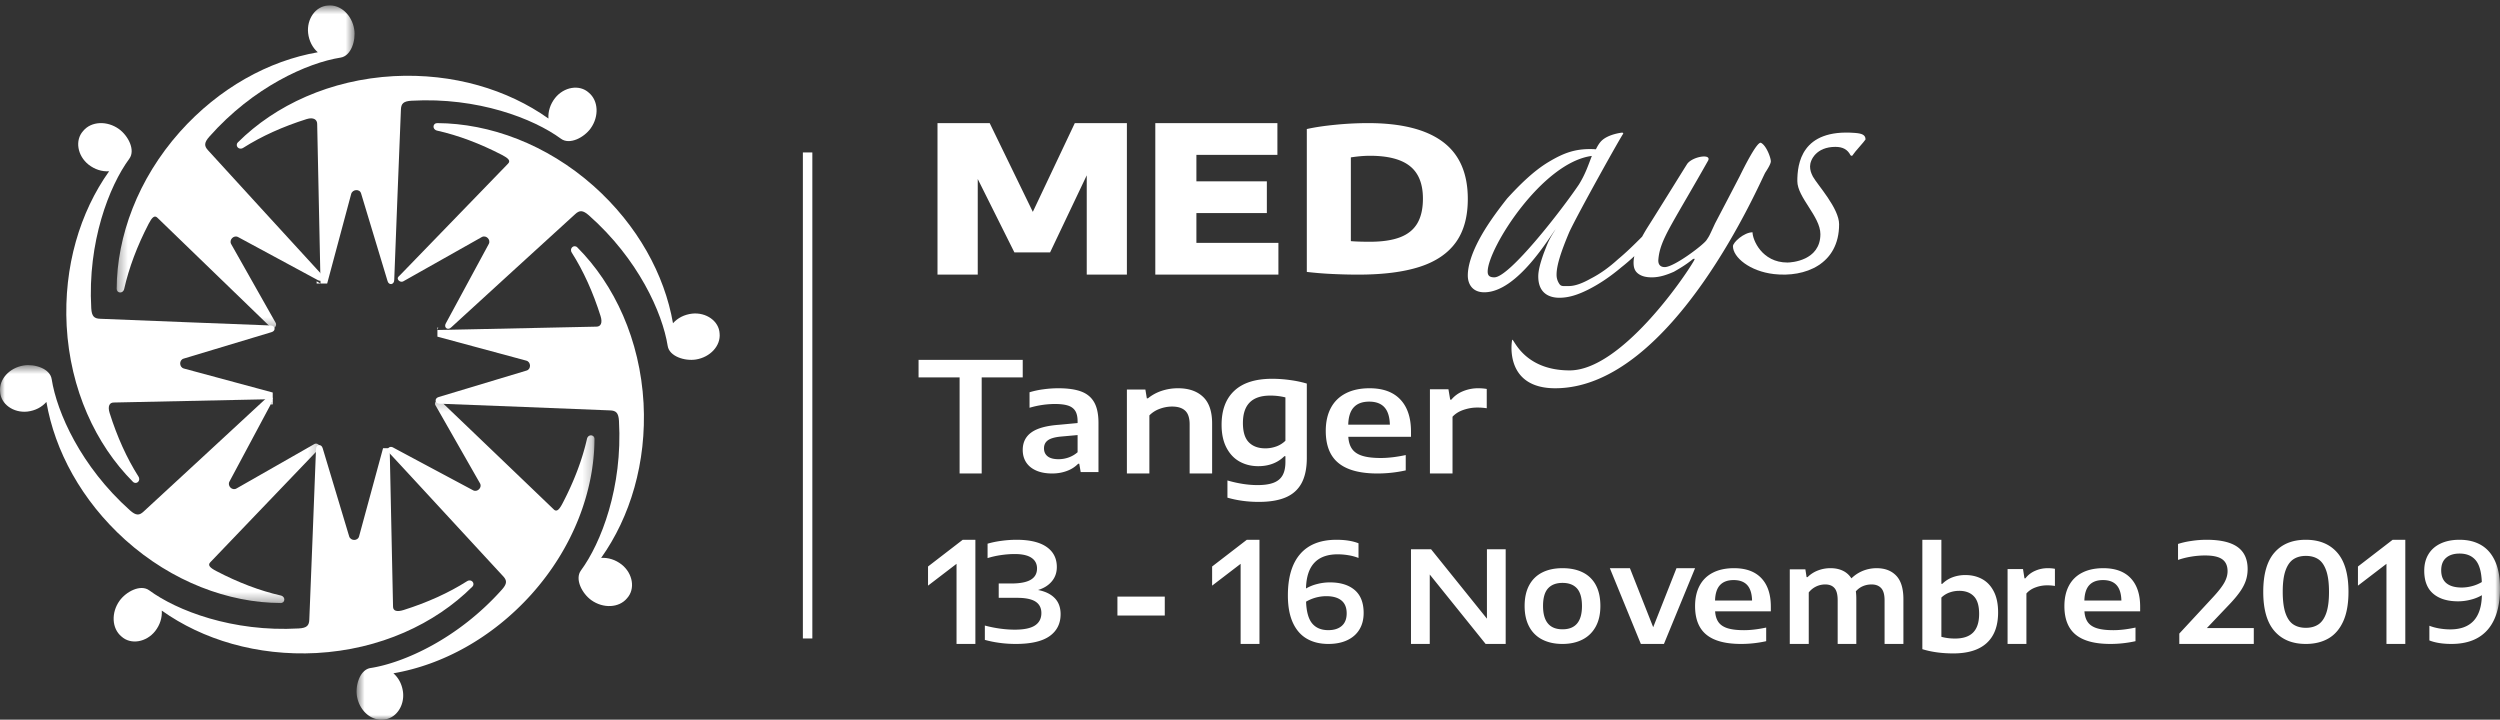<svg xmlns="http://www.w3.org/2000/svg" xmlns:xlink="http://www.w3.org/1999/xlink" width="264" height="76" viewBox="0 0 264 76">
    <rect x="0" y="0" width="264" height="76" fill="#333333" stroke="none"/>
    <defs>
        <path id="a" d="M.657.22H25.78V34H.657z"/>
        <path id="c" d="M0 .558h33.78v25.124H0z"/>
        <path id="e" d="M.319.573h25.123V34.68H.32z"/>
        <path id="g" d="M0 77h264V1H0z"/>
    </defs>
    <g fill="none" fill-rule="evenodd">
        <path fill="#FFF" d="M62.174 9.783c-.983-.895-2.621-.612-3.557.566-.515.66-.75 1.414-.702 2.167C53.608 9.454 47.85 7.71 41.578 8.04c-6.68.365-12.506 3.057-16.455 6.992-.34.34.086.88.56.58 1.94-1.23 4.187-2.245 6.695-3.035.735-.232 1.116.063 1.116.505 0 .443.354 16.857.354 16.857s-.411-.239-.411-.232v.232h1.113l2.534-9.454c.138-.504.895-.562 1.044-.067.054.176 2.735 9.03 2.798 9.263.13.476.705.405.705-.121 0-.457.685-17.352.706-17.979.021-.626.248-.895 1.113-.944 7-.399 12.896 1.889 15.789 4.014.916.673 2.441-.126 3.137-1.098.894-1.247.828-2.921-.202-3.77"/>
        <path fill="#FFF" d="M75.99 35.21c-.067-1.306-1.421-2.253-2.907-2.09-.826.098-1.52.457-2.015 1.013-.891-5.128-3.732-10.352-8.389-14.499-4.97-4.406-10.967-6.605-16.51-6.634-.478-.003-.556.67-.011.793 2.23.5 4.527 1.365 6.85 2.566.681.353.946.622.636.929-.31.306-11.359 11.726-11.359 11.726l-.114.113-.112.112c-.207.245.17.618.493.487v.001l8.325-4.694c.45-.252.98.278.739.727-.086.16-4.422 8.186-4.54 8.392-.243.42.202.784.57.419.32-.316 12.638-11.538 13.092-11.958.454-.42.8-.445 1.445.124 5.218 4.608 7.774 10.306 8.326 13.797.174 1.105 1.81 1.616 2.981 1.428 1.506-.24 2.632-1.446 2.5-2.752"/>
        <path fill="#FFF" d="M66.216 63.174c.895-.983.613-2.621-.566-3.557-.66-.515-1.415-.75-2.17-.702 3.066-4.307 4.81-10.065 4.48-16.337-.366-6.68-3.06-12.506-6.997-16.455-.34-.34-.88.086-.58.56 1.23 1.94 2.246 4.187 3.037 6.694.232.736.009 1.117-.435 1.117-.442 0-16.794.355-16.794.355v-.001s.095-.259.088-.259h-.088v.961l9.388 2.534c.503.138.527.895.032 1.045-.177.053-9.055 2.734-9.288 2.797-.476.131-.415.705.113.705.456 0 17.357.686 17.984.706.627.021.894.248.943 1.113.4 7-1.89 12.897-4.017 15.79-.674.915.126 2.44 1.097 3.136 1.25.894 2.924.828 3.773-.202"/>
        <g transform="translate(37 42)">
            <mask id="b" fill="#fff">
                <use xlink:href="#a"/>
            </mask>
            <path fill="#FFF" d="M3.46 33.99c1.314-.066 2.265-1.412 2.1-2.888-.098-.82-.458-1.51-1.016-2.002 5.152-.886 10.402-3.708 14.57-8.335 4.428-4.938 6.637-10.897 6.666-16.404.003-.475-.673-.552-.796-.011-.504 2.216-1.373 4.498-2.58 6.806-.354.677-.625.94-.933.632A9421.779 9421.779 0 0 0 9.688.503V.502L9.574.39 9.46.278c-.245-.206-.62.17-.49.49l4.717 8.271c.253.446-.28.973-.73.734-.16-.085-8.227-4.393-8.434-4.511-.423-.24-.788.201-.42.568.317.317 11.594 12.556 12.016 13.007.422.45.448.794-.125 1.435-4.63 5.185-10.357 7.724-13.865 8.272-1.11.173-1.623 1.798-1.435 2.962.242 1.496 1.453 2.614 2.766 2.484" mask="url(#b)"/>
        </g>
        <path fill="#FFF" d="M12.826 67.214c.983.897 2.621.613 3.558-.566.514-.661.748-1.416.701-2.17 4.307 3.066 10.065 4.812 16.338 4.482 6.68-.367 12.505-3.062 16.454-7.001.34-.34-.086-.882-.56-.58-1.94 1.23-4.187 2.246-6.694 3.038-.736.232-1.117.085-1.117-.358s-.354-16.729-.354-16.729.402.055.402.048v-.048H40.45l-2.534 9.318c-.138.503-.894.488-1.044-.008-.054-.176-2.735-9.08-2.798-9.312-.13-.477-.705-.426-.705.102 0 .457-.685 17.365-.706 17.992-.021.628-.248.893-1.113.942-7 .4-12.896-1.894-15.789-4.022-.916-.674-2.44.126-3.137 1.099-.894 1.248-.828 2.923.202 3.773"/>
        <g transform="translate(0 38)">
            <mask id="d" fill="#fff">
                <use xlink:href="#c"/>
            </mask>
            <path fill="#FFF" d="M.01 3.362c.066 1.313 1.412 2.264 2.888 2.1.821-.098 1.51-.46 2.002-1.017.886 5.152 3.708 10.403 8.335 14.57 4.938 4.427 10.896 6.637 16.404 6.667.475.002.552-.674.01-.797-2.215-.504-4.497-1.373-6.805-2.58-.677-.354-.94-.625-.632-.933.308-.308 11.285-11.783 11.285-11.783l.113-.114.112-.113c.206-.245-.17-.621-.489-.49h-.001l-8.27 4.717c-.448.253-.975-.28-.735-.73.085-.16 4.393-8.227 4.51-8.433.241-.424-.2-.788-.567-.422-.318.318-12.556 11.596-13.006 12.017-.452.422-.795.447-1.436-.125C8.543 11.266 6.004 5.54 5.456 2.032 5.283.922 3.657.408 2.494.596.998.838-.121 2.05.01 3.362" mask="url(#d)"/>
        </g>
        <path fill="#FFF" d="M8.785 13.826c-.896.983-.613 2.621.566 3.557.66.515 1.415.75 2.17.703C8.455 22.392 6.71 28.15 7.04 34.422c.366 6.68 3.06 12.507 6.997 16.455.34.34.88-.086.58-.56-1.23-1.94-2.245-4.187-3.037-6.694-.231-.735-.013-1.117.43-1.117.442 0 16.79-.354 16.79-.354s-.198.554-.192.554h.192V41.45l-9.384-2.534c-.503-.138-.524-.895-.028-1.045.176-.053 9.056-2.734 9.289-2.797.476-.13.415-.705-.112-.705-.457 0-17.358-.685-17.985-.706-.627-.021-.894-.248-.943-1.113-.399-7 1.891-12.897 4.018-15.789.673-.915-.127-2.442-1.098-3.137-1.248-.894-2.923-.828-3.772.202"/>
        <g transform="translate(12)">
            <mask id="f" fill="#fff">
                <use xlink:href="#e"/>
            </mask>
            <path fill="#FFF" d="M22.638.584c-1.313.067-2.264 1.424-2.1 2.915.099.829.46 1.525 1.017 2.021-5.152.895-10.402 3.744-14.57 8.416-4.428 4.985-6.637 11-6.666 16.56-.002.48.673.559.796.012.504-2.237 1.373-4.541 2.58-6.871.354-.684.625-.95.933-.638.308.31 11.783 11.394 11.783 11.394s.109.11.114.113l.113.113c.245.208.621-.17.49-.494v-.001l-4.717-8.35c-.253-.45.28-.983.73-.741.161.086 8.227 4.435 8.434 4.554.423.243.788-.202.421-.573-.318-.32-11.595-12.676-12.017-13.132-.422-.455-.448-.802.125-1.449 4.63-5.234 10.357-7.799 13.865-8.351 1.11-.175 1.623-1.816 1.435-2.99-.242-1.512-1.453-2.64-2.766-2.508" mask="url(#f)"/>
        </g>
        <path fill="#FFF" d="M85.283 16.098v51.325"/>
        <path stroke="#FFF" d="M85.283 16.098v51.325"/>
        <path fill="#FFF" d="M195.908 14.038c-5.703-.456-6.11 3.283-6.11 5.088 0 1.725 2.436 3.74 2.436 5.597 0 2.815-3.084 3-3.48 3-2.7 0-3.687-2.41-3.687-3.194-.891 0-2.067 1.06-2.067 1.47 0 1.166 1.767 2.65 4.33 2.943 3.266.373 6.88-1.02 6.88-5.259 0-1.69-2.278-4.155-2.77-5.037-.199-.392-.298-.687-.298-1.079 0-.686.659-2.058 2.68-2.058.795 0 1.29.293 1.59.882.099.098.198.098.297-.098.1-.196 1.191-1.373 1.291-1.568 0-.49-.4-.632-1.092-.687"/>
        <path fill="#FFF" d="M157.803 29.288c-.534 0-.704-.214-.704-.606 0-2.429 5.745-11.538 11-12.216-.367.943-.674 1.904-1.367 3.02-1.78 2.643-7.323 9.802-8.93 9.802M187 17.038c0-.392-.477-1.666-1.03-1.95-.389-.232-1.772 2.538-2.255 3.518a986.988 986.988 0 0 1-2.61 4.998c-.676 1.47-.595 1.293-.898 1.754-.339.516-3.426 2.847-4.409 2.847-.482 0-.716-.296-.676-.784.085-1.031.396-1.948 1.442-3.817.965-1.725 2.222-3.822 3.768-6.566.56-.857-1.538-.546-2.145.242-.084.109-3.073 4.952-4.136 6.618-.246.386-.457.748-.642 1.092-.882.887-1.68 1.666-2.534 2.375-.967.882-1.933 1.568-2.9 2.058-.869.49-1.642.784-2.319.784-.58 0-.799.061-.992-.233a1.671 1.671 0 0 1-.29-.98c0-.98.483-2.45 1.353-4.508.966-2.058 5.508-10.192 5.702-10.388l-.097-.098s-1.478.14-2.223.882c-.195.195-.387.49-.58.882-2.056-.131-3.338.35-4.98 1.33-1.643.98-3.137 2.492-4.393 3.864-1.16 1.47-2.223 2.94-2.996 4.41-.773 1.47-1.16 2.744-1.16 3.724 0 .882.468 1.774 1.739 1.774 3.517 0 6.955-5.968 7.536-6.653-.774 1.176-.867 1.547-1.254 2.527-.386 1.078-.58 1.862-.58 2.45 0 1.927 1.353 2.254 2.223 2.254.966 0 1.933-.294 3.092-.882 1.16-.588 2.32-1.372 3.479-2.352.474-.369.917-.76 1.351-1.162-.052.244-.081.47-.081.672 0 .49.097.882.483 1.176.387.294.87.392 1.45.392.87 0 1.642-.294 2.32-.588.869-.49 1.449-.882 1.932-1.274 0 0 .096-.099.193-.099.096 0 .096 0 0 .197-1.064 1.863-7.763 11.59-13.127 11.59-5.004 0-5.975-3.601-6.071-3.21-.097.392-.713 5.096 4.542 5.096 12.462 0 21.807-22.198 22.193-22.785.387-.589.58-.98.58-1.177M113.5 13h5.5v16h-4.24V18.514l-3.87 8.14h-3.77l-3.87-7.751V29H99V13h5.511l4.555 9.373zM126.34 25.649H135V29h-13V13h12.894v3.351h-8.554v2.8h7.44v3.352h-7.44zM147.846 25.056c.824-.315 1.432-.807 1.825-1.476.392-.669.59-1.538.59-2.606 0-1.558-.457-2.701-1.37-3.43-.912-.729-2.32-1.094-4.226-1.094-.617 0-1.288.057-2.015.17v8.844c.483.043 1.15.065 2.003.065 1.305 0 2.37-.158 3.193-.473m-7.17 3.876a37.434 37.434 0 0 1-2.676-.218V13.626c.86-.191 1.882-.343 3.065-.456a35.523 35.523 0 0 1 3.387-.17c3.502 0 6.134.656 7.9 1.97 1.766 1.312 2.648 3.325 2.648 6.036 0 1.889-.422 3.42-1.268 4.591-.846 1.172-2.12 2.032-3.821 2.58-1.703.549-3.871.823-6.504.823-.86 0-1.772-.023-2.732-.068M101.334 50V39.856H97V38h11v1.856h-4.334V50zM112.851 48.307c.346-.123.66-.306.943-.551v-1.813l-1.783.16c-.634.064-1.087.195-1.358.395-.271.2-.407.48-.407.843 0 .362.127.644.383.846.256.202.64.304 1.151.304.367 0 .724-.061 1.071-.184m1.322-6.964c.616.229 1.074.61 1.375 1.142.301.532.452 1.26.452 2.18v5.183h-1.879l-.151-.878h-.112a3.2 3.2 0 0 1-1.199.763c-.48.178-.993.267-1.542.267-.666 0-1.232-.104-1.698-.311-.467-.207-.82-.498-1.06-.87-.24-.374-.359-.807-.359-1.302 0-.8.306-1.418.92-1.858.612-.439 1.581-.706 2.908-.802l1.966-.184v-.176c0-.473-.083-.842-.248-1.106-.165-.263-.42-.45-.763-.562-.343-.112-.806-.168-1.387-.168a9.607 9.607 0 0 0-2.677.399v-1.637a9.004 9.004 0 0 1 1.482-.315c.54-.073 1.06-.108 1.555-.108.997 0 1.802.114 2.417.343M119 41.138h1.953l.152.925h.118a4.535 4.535 0 0 1 1.444-.788 5.434 5.434 0 0 1 1.738-.275c1.117 0 1.995.301 2.635.906.64.603.96 1.542.96 2.814V50h-2.374v-5.175c0-.677-.156-1.161-.467-1.453-.312-.293-.774-.44-1.385-.44-.438 0-.872.08-1.301.237-.43.156-.796.389-1.099.698V50H119v-8.862zM134.77 47.147a2.66 2.66 0 0 0 .97-.606v-4.576a6.547 6.547 0 0 0-1.61-.19c-1.919 0-2.878.964-2.878 2.893 0 .94.21 1.62.63 2.043.42.423 1 .635 1.742.635a3.36 3.36 0 0 0 1.146-.2m-5.153 5.406v-1.815c1.133.326 2.19.489 3.174.489.706 0 1.273-.083 1.703-.249.43-.166.745-.427.945-.783.201-.357.301-.828.301-1.414v-.605h-.112a3.443 3.443 0 0 1-1.21.783c-.465.18-.98.27-1.547.27-.727 0-1.383-.162-1.968-.485-.585-.324-1.047-.814-1.39-1.472-.342-.658-.513-1.462-.513-2.413 0-1.564.451-2.765 1.355-3.602.902-.837 2.228-1.256 3.975-1.256.62 0 1.253.044 1.9.133.645.088 1.236.212 1.77.373v7.843c0 1.083-.182 1.968-.544 2.653-.364.685-.919 1.19-1.664 1.513-.745.323-1.698.485-2.857.485-1.18 0-2.287-.15-3.318-.448M142.964 43.007c-.37.396-.568 1.01-.59 1.838h4.397c-.023-.829-.216-1.442-.578-1.838-.364-.397-.9-.595-1.608-.595-.71 0-1.25.198-1.62.595zM149 46.123h-6.618c.034.536.168.969.404 1.295.235.328.597.567 1.084.718.489.152 1.134.228 1.94.228.788 0 1.667-.104 2.636-.311v1.62a13.79 13.79 0 0 1-2.985.327c-1.842 0-3.214-.366-4.112-1.098-.9-.73-1.349-1.863-1.349-3.394 0-.947.18-1.758.54-2.433.36-.676.888-1.19 1.583-1.544.694-.354 1.53-.531 2.505-.531 1.418 0 2.5.396 3.25 1.19.747.791 1.122 1.919 1.122 3.381v.552zM151 41.106h1.955l.186 1.1h.119a3.086 3.086 0 0 1 1.227-.892 4.16 4.16 0 0 1 1.616-.314c.322 0 .62.024.897.073v2.038a6.09 6.09 0 0 0-1.024-.073c-.474 0-.95.082-1.43.244-.48.163-.866.406-1.16.725V50H151v-8.894zM101.664 57H103v11h-1.99v-8.46L98 61.844v-2.022zM111.382 63.163c.412.427.618.992.618 1.692 0 .995-.387 1.768-1.162 2.319-.774.55-1.967.826-3.577.826a12.75 12.75 0 0 1-1.695-.112 11.815 11.815 0 0 1-1.566-.316v-1.515c.499.136 1.023.243 1.574.32.551.077 1.08.115 1.589.115.97 0 1.682-.148 2.132-.445.45-.297.675-.734.675-1.308 0-.531-.203-.932-.61-1.203-.408-.27-1.06-.406-1.955-.406h-1.94v-1.514h1.313c.935 0 1.625-.132 2.068-.395.443-.263.664-.66.664-1.192 0-.488-.196-.864-.589-1.127-.392-.263-.979-.395-1.758-.395-.473 0-.959.037-1.457.11a9.165 9.165 0 0 0-1.418.318v-1.522a9.857 9.857 0 0 1 1.456-.3 11.885 11.885 0 0 1 1.6-.113c1.393 0 2.452.252 3.174.754.722.503 1.083 1.21 1.083 2.123 0 .59-.177 1.095-.533 1.517-.355.424-.84.726-1.452.91.764.146 1.353.431 1.766.86"/>
        <mask id="h" fill="#fff">
            <use xlink:href="#g"/>
        </mask>
        <path fill="#FFF" d="M118 65h5v-2h-5zM131.664 57H133v11h-1.99v-8.46L128 61.844v-2.022zM141.691 66.094c.345-.3.518-.74.518-1.319 0-.608-.184-1.064-.556-1.366-.37-.302-.905-.453-1.605-.453a4.268 4.268 0 0 0-2.127.58c.041 1.073.258 1.842.652 2.308.393.466.958.699 1.694.699.604 0 1.08-.15 1.424-.449m1.366-3.786c.629.538.943 1.347.943 2.423 0 .672-.148 1.253-.446 1.743-.297.49-.726.868-1.286 1.13-.561.264-1.227.396-2 .396-.878 0-1.637-.186-2.275-.558-.638-.372-1.13-.94-1.475-1.703-.345-.764-.518-1.717-.518-2.862 0-1.918.434-3.378 1.303-4.377.87-1 2.145-1.5 3.83-1.5.924 0 1.699.124 2.325.37v1.55a5.19 5.19 0 0 0-1.056-.286 6.919 6.919 0 0 0-1.14-.098c-2.181 0-3.298 1.203-3.348 3.609a4.482 4.482 0 0 1 1.174-.471 5.32 5.32 0 0 1 1.337-.174c1.126 0 2.003.27 2.632.808M157.02 58H159v10h-2.118l-5.9-7.331V68H149V58h2.12l5.9 7.331zM167.056 64c0-.851-.176-1.472-.526-1.862-.35-.39-.861-.584-1.53-.584-.664 0-1.173.193-1.526.58-.353.388-.529 1.006-.529 1.852 0 1.645.685 2.468 2.055 2.468s2.056-.818 2.056-2.454m-4.174 3.546a3.186 3.186 0 0 1-1.39-1.354c-.328-.601-.492-1.334-.492-2.2 0-.864.16-1.595.481-2.19.32-.596.78-1.045 1.378-1.348.597-.302 1.31-.454 2.141-.454.835 0 1.55.15 2.15.45a3.11 3.11 0 0 1 1.373 1.34c.318.594.477 1.328.477 2.203 0 .856-.165 1.584-.495 2.185-.33.6-.795 1.054-1.398 1.36-.602.308-1.304.462-2.107.462-.812 0-1.518-.151-2.118-.454M177.037 60H179l-3.288 8h-2.438L170 60h2.119l2.458 6.233zM181.635 61.784c-.33.352-.505.897-.526 1.634h3.91c-.02-.737-.191-1.282-.514-1.634-.323-.352-.8-.528-1.43-.528-.63 0-1.11.176-1.44.528zm5.365 2.77h-5.883c.03.477.15.861.36 1.152.208.29.53.503.963.638.434.135 1.009.202 1.725.202.7 0 1.482-.092 2.344-.276v1.439c-.877.194-1.763.291-2.655.291-1.638 0-2.857-.324-3.656-.975-.798-.65-1.198-1.656-1.198-3.018 0-.841.16-1.562.48-2.162.32-.602.789-1.059 1.406-1.373.617-.315 1.36-.472 2.228-.472 1.26 0 2.223.353 2.888 1.057.665.705.998 1.707.998 3.007v.49zM200.247 60.798c.502.531.753 1.358.753 2.48V68h-1.989v-4.613c0-.593-.12-1.019-.358-1.279-.24-.26-.578-.39-1.014-.39-.326 0-.631.06-.916.181-.284.12-.533.303-.746.548.033.236.05.506.05.809V68h-1.969v-4.613c0-.598-.11-1.025-.334-1.283-.222-.257-.548-.386-.98-.386a2.2 2.2 0 0 0-1.74.845V68H189v-7.877h1.648l.128.823h.1a3.18 3.18 0 0 1 1.087-.7 3.656 3.656 0 0 1 1.35-.246c.483 0 .912.09 1.286.267.374.178.677.447.91.808a3.744 3.744 0 0 1 1.27-.819 3.907 3.907 0 0 1 1.386-.256c.886 0 1.58.266 2.082.798M208.365 66.789c.42-.428.631-1.085.631-1.97 0-.85-.185-1.468-.556-1.852-.37-.384-.886-.575-1.547-.575-.356 0-.697.058-1.023.176a2.383 2.383 0 0 0-.86.535v4.144c.443.123.923.183 1.441.183.855 0 1.494-.213 1.914-.641M203 68.552V57h2.01v4.658h.093a3.08 3.08 0 0 1 1.076-.694 3.854 3.854 0 0 1 1.384-.238c.65 0 1.236.142 1.754.426.518.283.929.72 1.23 1.31.302.588.453 1.323.453 2.203 0 1.423-.4 2.501-1.199 3.235-.798.734-1.977 1.1-3.536 1.1-1.212 0-2.3-.149-3.265-.448M212 60.095h1.63l.154.977h.1a2.579 2.579 0 0 1 1.022-.792c.418-.187.867-.28 1.347-.28.267 0 .517.022.747.066v1.811a4.69 4.69 0 0 0-.853-.065 3.48 3.48 0 0 0-1.192.218c-.4.145-.722.36-.966.644V68H212v-7.905zM220.635 61.784c-.33.352-.505.897-.526 1.634h3.91c-.02-.737-.191-1.282-.514-1.634-.323-.352-.8-.528-1.43-.528-.63 0-1.11.176-1.44.528zm5.365 2.77h-5.883c.03.477.15.861.36 1.152.208.29.53.503.963.638.434.135 1.009.202 1.725.202.7 0 1.482-.092 2.344-.276v1.439c-.877.194-1.763.291-2.655.291-1.638 0-2.857-.324-3.656-.975-.798-.65-1.198-1.656-1.198-3.018 0-.841.16-1.562.48-2.162.32-.602.789-1.059 1.406-1.373.617-.315 1.36-.472 2.228-.472 1.26 0 2.223.353 2.888 1.057.665.705.998 1.707.998 3.007v.49zM238 66.327V68h-7.866v-1.094l3.575-3.859c.562-.607.956-1.116 1.183-1.527.226-.41.339-.81.339-1.196 0-.572-.186-.993-.56-1.262-.372-.269-.975-.404-1.806-.404a8.94 8.94 0 0 0-1.514.129 8.35 8.35 0 0 0-1.351.341V57.44a8.61 8.61 0 0 1 1.4-.315 10.74 10.74 0 0 1 1.608-.125c1.472 0 2.564.255 3.276.763.711.51 1.066 1.287 1.066 2.334 0 .41-.06.802-.179 1.174-.12.372-.315.759-.589 1.16-.274.4-.642.846-1.104 1.335l-2.434 2.56H238zM244.816 65.942c.358-.237.636-.633.832-1.188.196-.556.295-1.302.295-2.24 0-.947-.099-1.7-.295-2.26-.196-.561-.472-.96-.829-1.196-.356-.237-.796-.355-1.319-.355-.518 0-.957.118-1.316.355-.358.237-.636.633-.832 1.188-.197.556-.295 1.303-.295 2.24 0 .946.098 1.7.29 2.26.195.56.472.96.83 1.196.358.237.8.355 1.323.355.519 0 .957-.118 1.316-.355m-4.63.7c-.79-.906-1.186-2.287-1.186-4.142 0-1.86.394-3.242 1.182-4.145.786-.904 1.89-1.355 3.31-1.355 1.426 0 2.533.453 3.323 1.359.79.905 1.185 2.286 1.185 4.141 0 1.246-.183 2.278-.548 3.098-.367.818-.886 1.423-1.556 1.815-.672.391-1.473.587-2.403.587-1.415 0-2.518-.453-3.308-1.358M252.664 57H254v11h-1.99v-8.46L249 61.844v-2.022zM258.347 61.59c.37.302.905.453 1.605.453.362 0 .728-.05 1.101-.149a3.873 3.873 0 0 0 1.026-.43c-.041-1.073-.258-1.842-.652-2.308-.393-.467-.958-.7-1.694-.7-.604 0-1.079.15-1.424.45-.346.299-.518.739-.518 1.318 0 .609.185 1.064.556 1.366m3.66-4.032c.638.372 1.13.94 1.475 1.703.346.762.518 1.717.518 2.862 0 1.918-.435 3.377-1.303 4.377-.87 1-2.145 1.5-3.829 1.5-.924 0-1.7-.124-2.326-.37v-1.55c.316.125.668.22 1.056.286.39.065.769.098 1.14.098 2.182 0 3.298-1.204 3.349-3.609a4.519 4.519 0 0 1-1.174.47 5.298 5.298 0 0 1-1.338.175c-1.126 0-2.003-.27-2.631-.808-.63-.539-.944-1.346-.944-2.424 0-.672.148-1.252.446-1.743.297-.49.726-.867 1.287-1.13.56-.264 1.226-.395 2-.395.878 0 1.636.186 2.275.558" mask="url(#h)"/>
    </g>
</svg>
